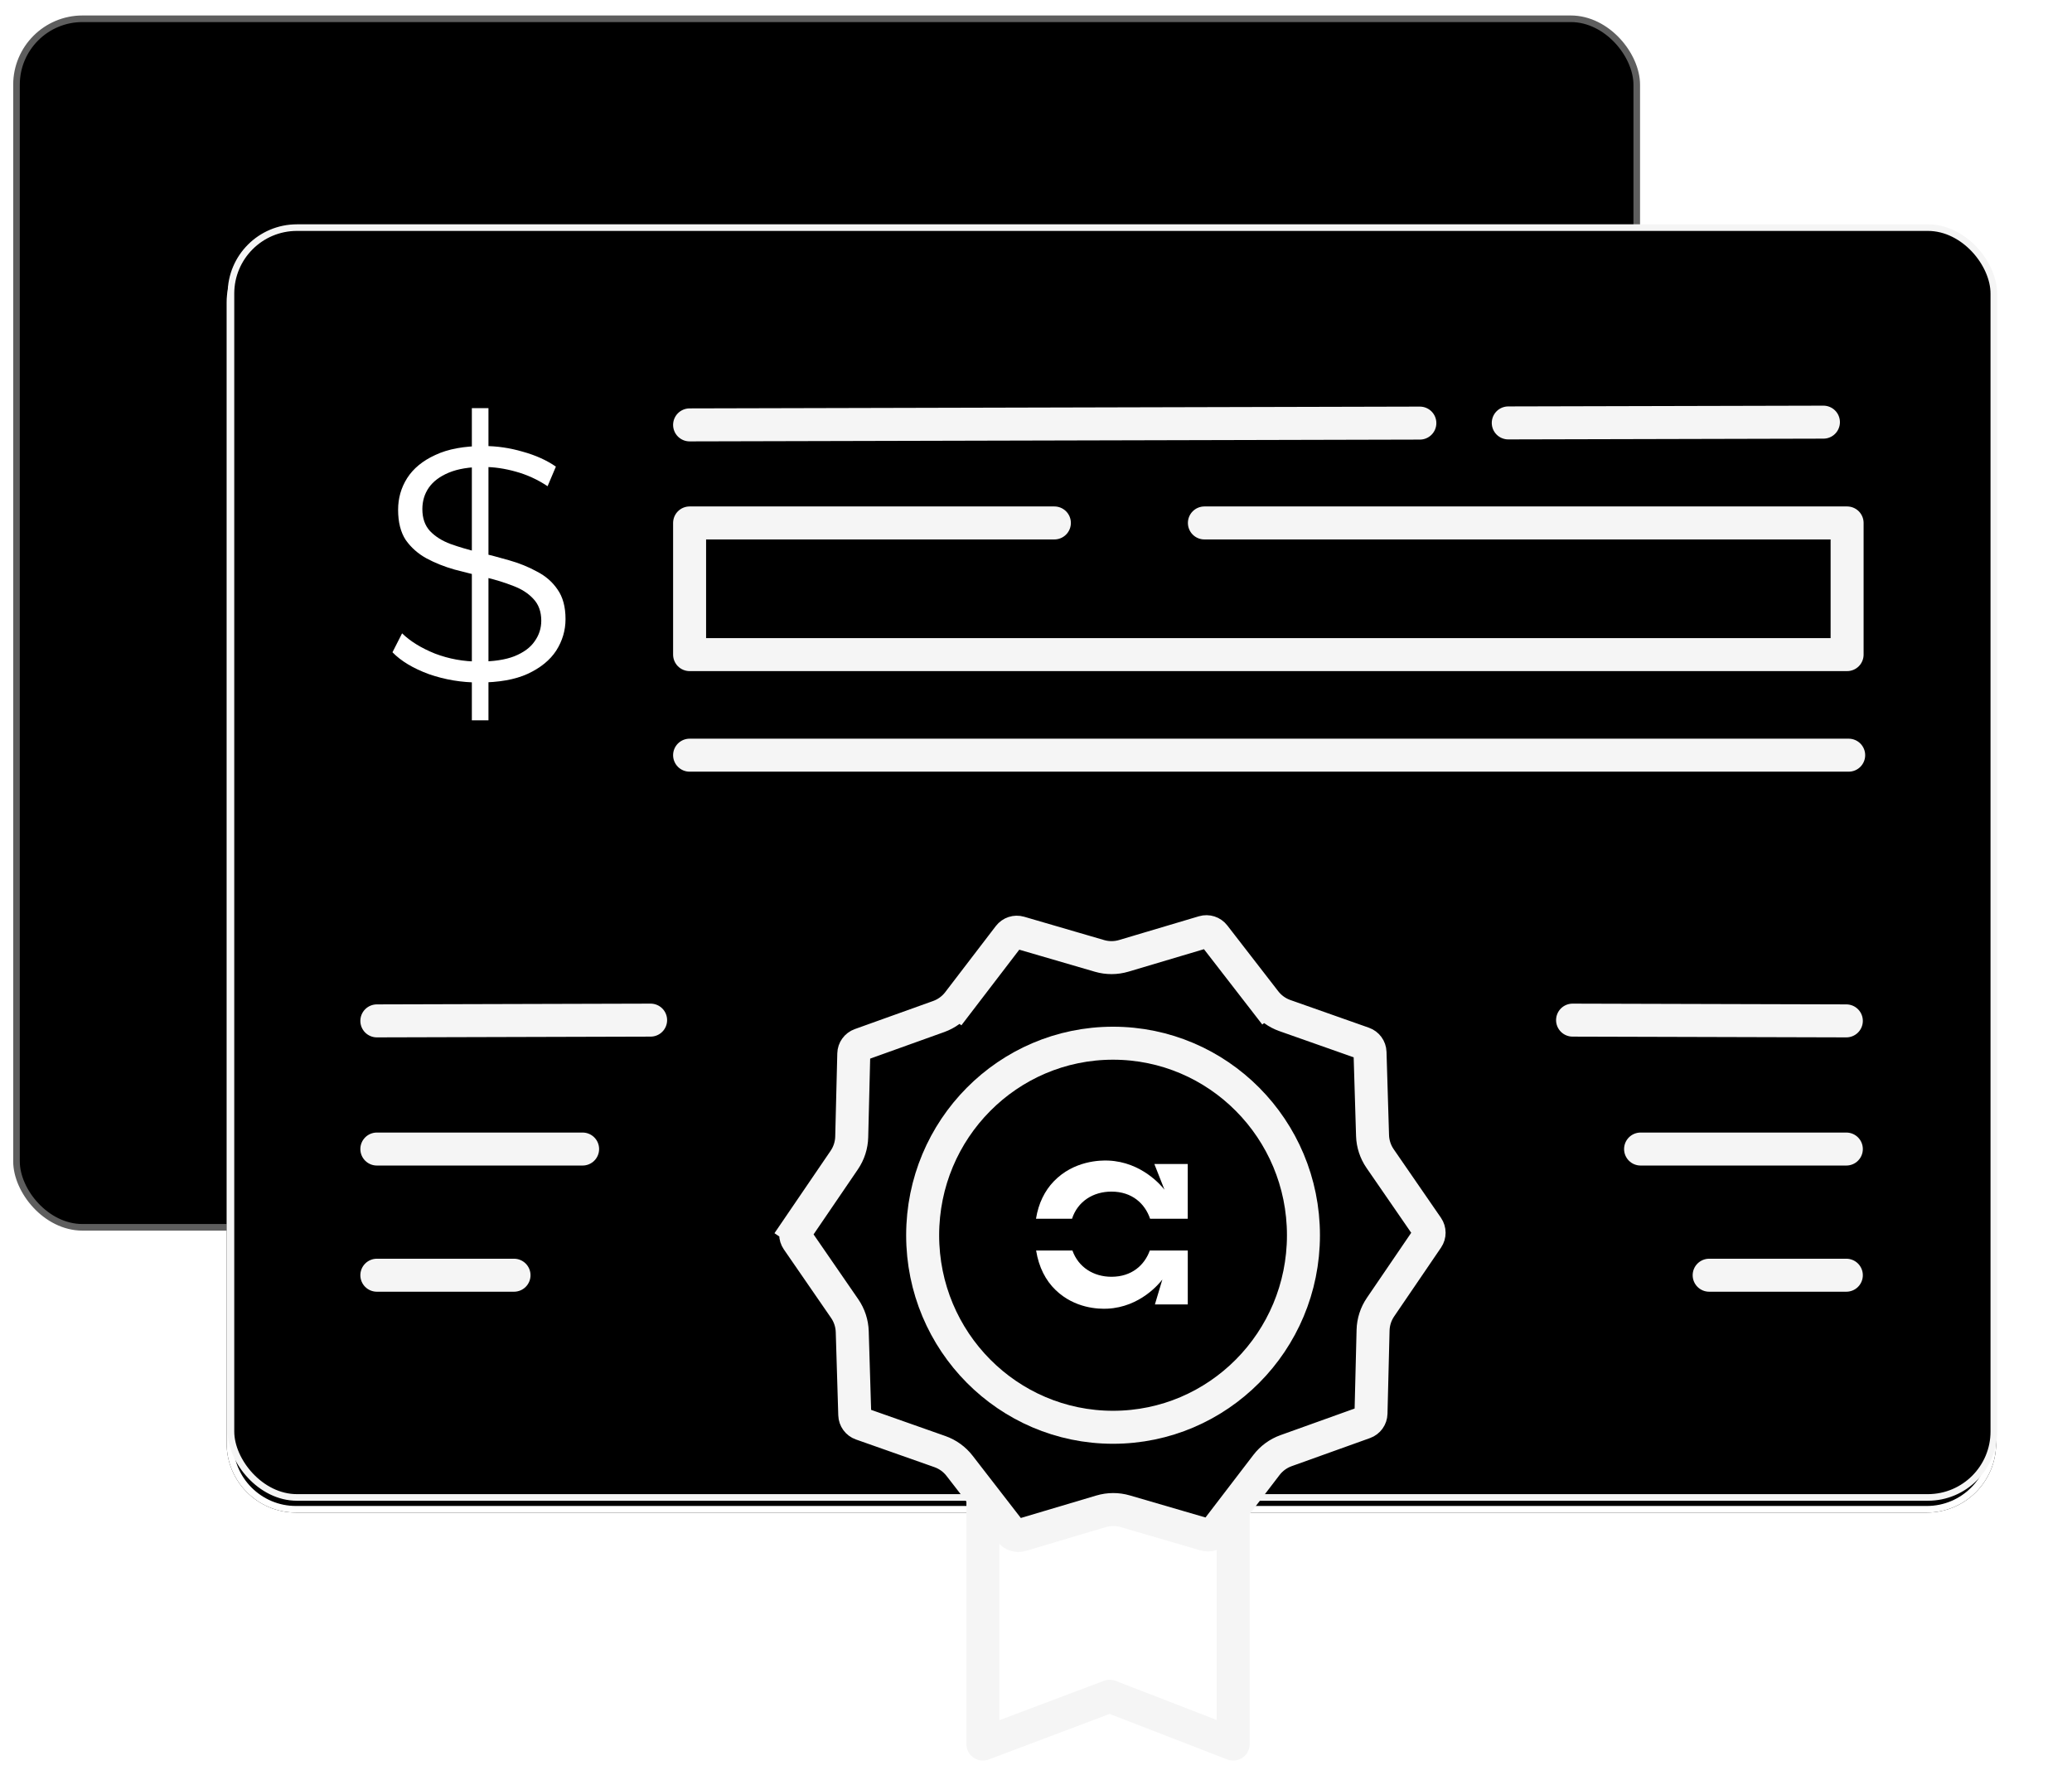 <svg width="628" height="538" viewBox="0 0 628 538" fill="none" xmlns="http://www.w3.org/2000/svg">
    <g filter="url(#filter0_d_491_2701)">
        <rect x="5" y="1.692" width="491.08" height="366.355" rx="20" fill="black" stroke="#5E5E5E" stroke-width="2"/>
        <g filter="url(#filter1_df_491_2701)">
            <path d="M68.693 83.685C68.693 72.087 78.095 62.685 89.693 62.685H584C595.598 62.685 605 72.087 605 83.685V429.518C605 441.116 595.598 450.518 584 450.518H89.693C78.095 450.518 68.693 441.116 68.693 429.518V83.685Z" fill="black"/>
            <path d="M69.693 83.685C69.693 72.64 78.648 63.685 89.693 63.685H584C595.046 63.685 604 72.64 604 83.685V429.518C604 440.564 595.046 449.518 584 449.518H89.693C78.648 449.518 69.693 440.564 69.693 429.518V83.685Z" stroke="white" stroke-width="2"/>
        </g>
        <rect x="70" y="65" width="534.307" height="384.933" rx="20" fill="black" stroke="#F5F5F5" stroke-width="2"/>
        <path d="M143.013 214.367V119.73H148.047V214.367H143.013ZM145.127 202.89C139.892 202.89 134.858 202.051 130.025 200.373C125.26 198.628 121.568 196.413 118.951 193.728L121.87 187.989C124.354 190.406 127.676 192.453 131.837 194.131C136.066 195.742 140.496 196.547 145.127 196.547C149.557 196.547 153.148 196.01 155.899 194.936C158.718 193.795 160.766 192.285 162.041 190.406C163.383 188.526 164.054 186.446 164.054 184.164C164.054 181.412 163.249 179.197 161.638 177.519C160.094 175.841 158.047 174.532 155.497 173.592C152.946 172.586 150.127 171.713 147.04 170.975C143.952 170.236 140.865 169.465 137.777 168.659C134.69 167.787 131.837 166.646 129.22 165.236C126.669 163.827 124.589 161.981 122.978 159.699C121.434 157.35 120.662 154.296 120.662 150.537C120.662 147.047 121.568 143.859 123.38 140.973C125.26 138.02 128.112 135.67 131.938 133.925C135.764 132.113 140.663 131.207 146.637 131.207C150.597 131.207 154.523 131.778 158.416 132.919C162.309 133.992 165.665 135.503 168.484 137.449L165.967 143.389C162.947 141.375 159.725 139.899 156.302 138.959C152.946 138.02 149.691 137.55 146.536 137.55C142.308 137.55 138.818 138.12 136.066 139.261C133.314 140.402 131.267 141.946 129.925 143.892C128.649 145.772 128.012 147.92 128.012 150.336C128.012 153.088 128.783 155.303 130.327 156.981C131.938 158.659 134.019 159.967 136.569 160.907C139.187 161.847 142.039 162.686 145.127 163.424C148.214 164.162 151.268 164.968 154.289 165.84C157.376 166.713 160.195 167.854 162.746 169.263C165.363 170.606 167.444 172.418 168.988 174.7C170.598 176.982 171.404 179.969 171.404 183.66C171.404 187.083 170.464 190.271 168.585 193.225C166.706 196.111 163.819 198.46 159.927 200.272C156.101 202.017 151.168 202.89 145.127 202.89Z" fill="white"/>
        <path d="M319.57 154.525H209.01V194.437H559.836V154.525H365.039" stroke="#F5F5F5" stroke-width="10" stroke-linecap="round" stroke-linejoin="round"/>
        <path d="M209.01 124.802L430.341 124.256" stroke="#F5F5F5" stroke-width="10" stroke-linecap="round" stroke-linejoin="round"/>
        <path d="M209.01 224.923H560.314" stroke="#F5F5F5" stroke-width="10" stroke-linecap="round" stroke-linejoin="round"/>
        <path d="M457.137 124.202L552.659 123.971" stroke="#F5F5F5" stroke-width="10" stroke-linecap="round" stroke-linejoin="round"/>
        <path d="M114.219 305.469L197.194 305.238" stroke="#F5F5F5" stroke-width="10" stroke-linecap="round" stroke-linejoin="round"/>
        <path d="M114.219 344.318H176.581" stroke="#F5F5F5" stroke-width="10" stroke-linecap="round" stroke-linejoin="round"/>
        <path d="M114.219 382.567H155.794" stroke="#F5F5F5" stroke-width="10" stroke-linecap="round" stroke-linejoin="round"/>
        <path d="M559.604 305.469L476.628 305.238" stroke="#F5F5F5" stroke-width="10" stroke-linecap="round" stroke-linejoin="round"/>
        <path d="M559.604 344.319H497.241" stroke="#F5F5F5" stroke-width="10" stroke-linecap="round" stroke-linejoin="round"/>
        <path d="M559.604 382.567H518.028" stroke="#F5F5F5" stroke-width="10" stroke-linecap="round" stroke-linejoin="round"/>
        <path d="M297.906 450.857V524.691L336.345 510.2L373.763 524.691V450.857" stroke="#F5F5F5" stroke-width="10" stroke-linecap="round" stroke-linejoin="round"/>
        <path d="M241.68 368.51L237.548 365.695L241.68 368.51L255.893 347.647C257.3 345.58 258.082 343.151 258.145 340.651L258.773 315.415C258.804 314.177 259.593 313.085 260.759 312.666L284.52 304.142C286.873 303.297 288.934 301.792 290.453 299.806L286.605 296.861L290.453 299.806L305.795 279.759C306.548 278.775 307.828 278.355 309.018 278.702L333.251 285.772C335.652 286.472 338.203 286.465 340.6 285.752L364.795 278.551C365.983 278.198 367.265 278.611 368.023 279.591L383.473 299.554L387.428 296.494L383.473 299.554C385.004 301.532 387.072 303.026 389.43 303.858L413.237 312.254C414.405 312.666 415.2 313.753 415.238 314.992L416.003 340.224C416.079 342.723 416.874 345.148 418.293 347.207L432.618 367.993C433.321 369.013 433.324 370.36 432.627 371.384L418.415 392.247C417.007 394.314 416.225 396.743 416.163 399.242L415.534 424.478C415.503 425.717 414.714 426.809 413.548 427.227L389.788 435.752C387.434 436.597 385.374 438.102 383.854 440.088L368.512 460.135C367.759 461.119 366.479 461.538 365.29 461.191L341.056 454.122C338.655 453.422 336.104 453.428 333.707 454.142L309.512 461.342C308.325 461.696 307.042 461.283 306.284 460.303L290.834 440.34C289.303 438.362 287.235 436.868 284.877 436.036L261.07 427.64C259.902 427.228 259.107 426.14 259.069 424.902L258.304 399.67C258.229 397.17 257.433 394.746 256.014 392.687L241.69 371.901C240.987 370.881 240.983 369.533 241.68 368.51Z" fill="black" stroke="#F5F5F5" stroke-width="10"/>
        <path d="M395.061 370.449C395.061 402.638 369.186 428.663 337.353 428.663C305.519 428.663 279.645 402.638 279.645 370.449C279.645 338.261 305.519 312.235 337.353 312.235C369.186 312.235 395.061 338.261 395.061 370.449Z" stroke="#F5F5F5" stroke-width="10"/>
        <path d="M348.496 375.072C346.891 379.518 343.016 383.039 336.872 383.039C331.442 383.039 326.841 380.146 325.038 375.072H314.035C314.852 380.164 316.946 384.191 319.978 387.09C325.774 392.657 332.99 392.839 335.666 392.709C345.631 392.225 351.433 384.987 352.296 383.87L350.042 391.415H360V375.072H348.496ZM349.868 348.849C350.891 351.445 351.916 354.041 352.94 356.636C352.04 355.503 346.072 348.232 335.917 347.811C333.556 347.712 325.473 347.793 319.388 354.116C316.654 356.96 314.749 360.749 314 365.447H324.92C326.637 360.189 331.315 357.222 336.867 357.222C343.131 357.222 347.034 360.883 348.582 365.447H359.994V348.849H349.868Z" fill="white"/>
    </g>
    <defs>
        <filter id="filter0_d_491_2701" x="0" y="0.692" width="609.307" height="537" filterUnits="userSpaceOnUse" color-interpolation-filters="sRGB">
            <feFlood flood-opacity="0" result="BackgroundImageFix"/>
            <feColorMatrix in="SourceAlpha" type="matrix" values="0 0 0 0 0 0 0 0 0 0 0 0 0 0 0 0 0 0 127 0" result="hardAlpha"/>
            <feOffset dy="4"/>
            <feGaussianBlur stdDeviation="2"/>
            <feComposite in2="hardAlpha" operator="out"/>
            <feColorMatrix type="matrix" values="0 0 0 0 0 0 0 0 0 0 0 0 0 0 0 0 0 0 0.25 0"/>
            <feBlend mode="normal" in2="BackgroundImageFix" result="effect1_dropShadow_491_2701"/>
            <feBlend mode="normal" in="SourceGraphic" in2="effect1_dropShadow_491_2701" result="shape"/>
        </filter>
        <filter id="filter1_df_491_2701" x="45.693" y="39.685" width="582.307" height="433.833" filterUnits="userSpaceOnUse" color-interpolation-filters="sRGB">
            <feFlood flood-opacity="0" result="BackgroundImageFix"/>
            <feColorMatrix in="SourceAlpha" type="matrix" values="0 0 0 0 0 0 0 0 0 0 0 0 0 0 0 0 0 0 127 0" result="hardAlpha"/>
            <feOffset dy="4"/>
            <feGaussianBlur stdDeviation="6.5"/>
            <feComposite in2="hardAlpha" operator="out"/>
            <feColorMatrix type="matrix" values="0 0 0 0 1 0 0 0 0 1 0 0 0 0 1 0 0 0 0.26 0"/>
            <feBlend mode="normal" in2="BackgroundImageFix" result="effect1_dropShadow_491_2701"/>
            <feBlend mode="normal" in="SourceGraphic" in2="effect1_dropShadow_491_2701" result="shape"/>
            <feGaussianBlur stdDeviation="11.5" result="effect2_foregroundBlur_491_2701"/>
        </filter>
    </defs>
</svg>

